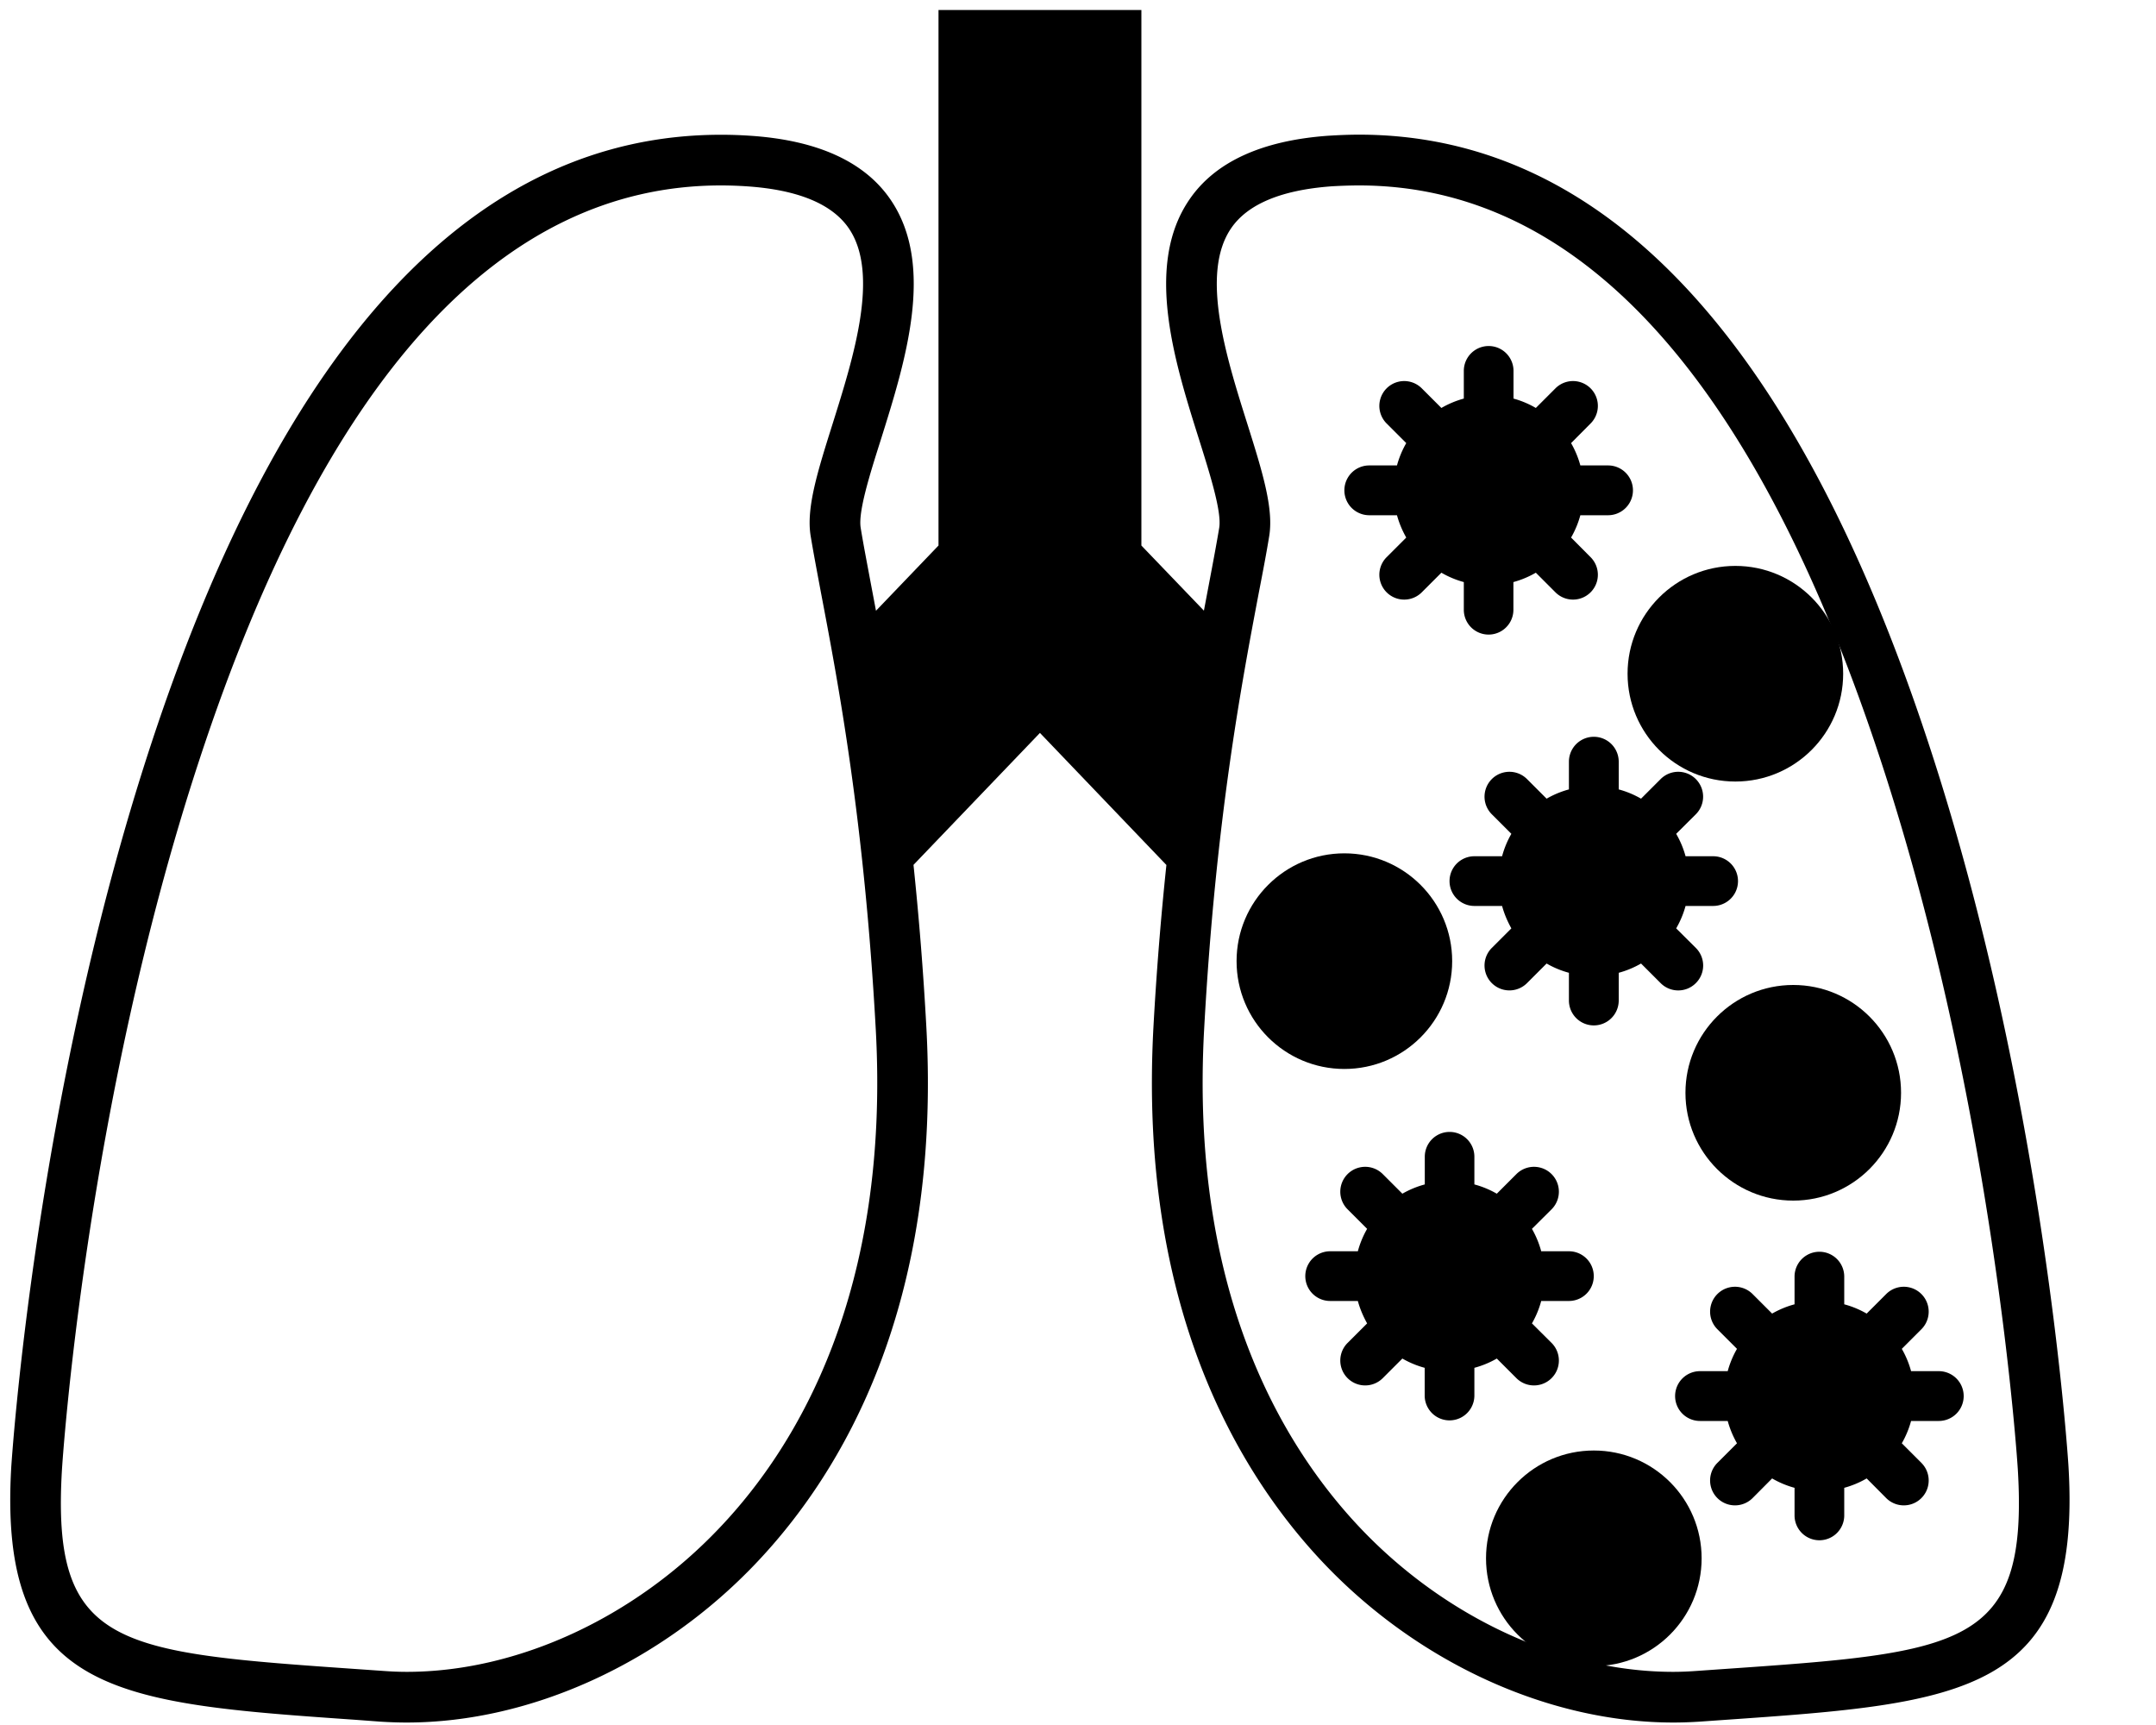 <svg width="20" height="16" viewBox="0 0 20 16" xmlns="http://www.w3.org/2000/svg"><g fill="#000" fill-rule="evenodd"><path d="M19.188 13.598c-.002-.034-.216-3.418-1.298-6.703-1.233-3.746-3.01-5.646-5.283-5.646-.094 0-.189.004-.285.01-.618.044-1.053.244-1.29.594-.417.611-.136 1.504.09 2.22.104.331.212.674.188.822-.024.144-.056.315-.094.515l-.048.254-.58-.604V.093H8.706V5.06l-.58.605a141.29 141.29 0 0 0-.049-.259c-.037-.198-.07-.368-.093-.511-.024-.148.083-.49.188-.82.225-.718.507-1.61.09-2.222-.238-.35-.672-.55-1.29-.593a4.044 4.044 0 0 0-.285-.01c-2.273 0-4.05 1.899-5.283 5.645C.322 10.18.108 13.565.105 13.598c-.128 2.123.983 2.2 3.196 2.354l.228.017c.08.005.162.008.244.008 1.153 0 2.367-.555 3.247-1.485.796-.84 1.715-2.385 1.573-4.97a30.47 30.47 0 0 0-.119-1.5l1.173-1.224 1.173 1.225a30.2 30.2 0 0 0-.12 1.5c-.141 2.584.778 4.129 1.573 4.97.88.93 2.095 1.484 3.248 1.484.082 0 .163-.003.243-.008l.228-.016c2.213-.154 3.324-.232 3.196-2.355zm-12.51.57c-.793.838-1.879 1.339-2.905 1.339-.071 0-.141-.003-.21-.008l-.229-.016c-2.253-.157-2.859-.199-2.759-1.856.002-.033.213-3.357 1.276-6.584C3.013 3.51 4.64 1.72 6.687 1.72c.083 0 .167.003.252.009.467.033.781.164.935.389.288.422.044 1.194-.151 1.815-.137.435-.246.779-.203 1.038.024.146.057.32.095.523.16.84.402 2.11.509 4.054.132 2.418-.713 3.848-1.446 4.62zm9.281 1.315l-.228.016c-.07.005-.14.008-.21.008-1.027 0-2.113-.5-2.906-1.338-.732-.774-1.577-2.203-1.445-4.62.106-1.942.348-3.211.507-4.05.04-.206.073-.38.097-.528.042-.259-.066-.603-.203-1.039-.196-.62-.439-1.392-.151-1.814.153-.225.467-.356.934-.39.086-.005.17-.008.253-.008 2.046 0 3.673 1.79 4.836 5.323 1.062 3.227 1.273 6.55 1.275 6.584.1 1.657-.505 1.7-2.759 1.856z" fill-rule="nonzero"></path><path d="M12.702 4.779h.257c.02.073.049.142.086.207l-.182.182a.23.23 0 0 0 .326.326l.182-.182a.862.862 0 0 0 .208.087v.257a.23.23 0 1 0 .46 0v-.257a.87.87 0 0 0 .208-.087l.182.182a.23.23 0 0 0 .326-.326l-.181-.182a.872.872 0 0 0 .086-.207h.257a.23.23 0 0 0 0-.462h-.257a.876.876 0 0 0-.086-.207l.181-.182a.23.23 0 0 0-.326-.326l-.182.182a.862.862 0 0 0-.207-.087V3.44a.23.23 0 1 0-.461 0v.257a.87.87 0 0 0-.208.087l-.182-.182a.23.23 0 0 0-.326.326l.182.182a.872.872 0 0 0-.086.207h-.257a.23.23 0 0 0 0 .462zM15.731 9.119a.23.23 0 0 0 0-.327l-.182-.181a.872.872 0 0 0 .087-.208h.256a.23.23 0 0 0 0-.461h-.256a.876.876 0 0 0-.087-.208l.182-.181a.23.23 0 0 0-.326-.327l-.182.182a.862.862 0 0 0-.207-.086v-.257a.23.23 0 1 0-.462 0v.257a.87.87 0 0 0-.207.086l-.182-.182a.23.23 0 0 0-.326.327l.181.181a.872.872 0 0 0-.086.208h-.257a.23.23 0 0 0 0 .461h.257c.02.074.05.143.086.208l-.181.181a.23.23 0 0 0 .326.327l.182-.182a.862.862 0 0 0 .207.086v.257a.23.23 0 1 0 .462 0v-.257a.87.87 0 0 0 .207-.086l.182.182c.09.09.236.09.326 0zM14.393 12.456l-.182-.181a.872.872 0 0 0 .086-.208h.257a.23.23 0 0 0 0-.461h-.257a.876.876 0 0 0-.086-.208l.182-.181a.23.23 0 0 0-.326-.327l-.182.182a.862.862 0 0 0-.208-.086v-.257a.23.23 0 1 0-.46 0v.257a.87.87 0 0 0-.208.086l-.182-.182a.23.23 0 0 0-.326.327l.181.181a.872.872 0 0 0-.086.208h-.257a.23.23 0 0 0 0 .461h.257c.02.074.05.143.086.208l-.181.181a.23.23 0 0 0 .326.327l.182-.182a.862.862 0 0 0 .207.086v.257a.23.23 0 1 0 .461 0v-.257a.87.87 0 0 0 .208-.086l.182.182a.23.23 0 0 0 .326-.327z"></path><circle cx="16.098" cy="6.249" r="1"></circle><circle cx="12.471" cy="8.915" r="1"></circle><circle cx="14.785" cy="14.454" r="1"></circle><circle cx="16.635" cy="10.136" r="1"></circle><path d="M17.985 12.718h-.257a.876.876 0 0 0-.086-.207l.182-.182a.23.23 0 0 0-.327-.326l-.181.181a.862.862 0 0 0-.208-.086v-.257a.23.23 0 1 0-.461 0v.257a.87.87 0 0 0-.208.086l-.181-.181a.23.23 0 0 0-.327.326l.182.182a.872.872 0 0 0-.086.207h-.257a.23.23 0 0 0 0 .462h.257c.02.073.049.142.086.207l-.182.182a.23.23 0 0 0 .327.326l.181-.182a.862.862 0 0 0 .208.087v.256a.23.23 0 1 0 .461 0V13.8a.87.87 0 0 0 .208-.087l.181.182a.23.23 0 0 0 .327-.326l-.182-.182a.872.872 0 0 0 .086-.207h.257a.23.23 0 0 0 0-.462z"></path></g></svg>
